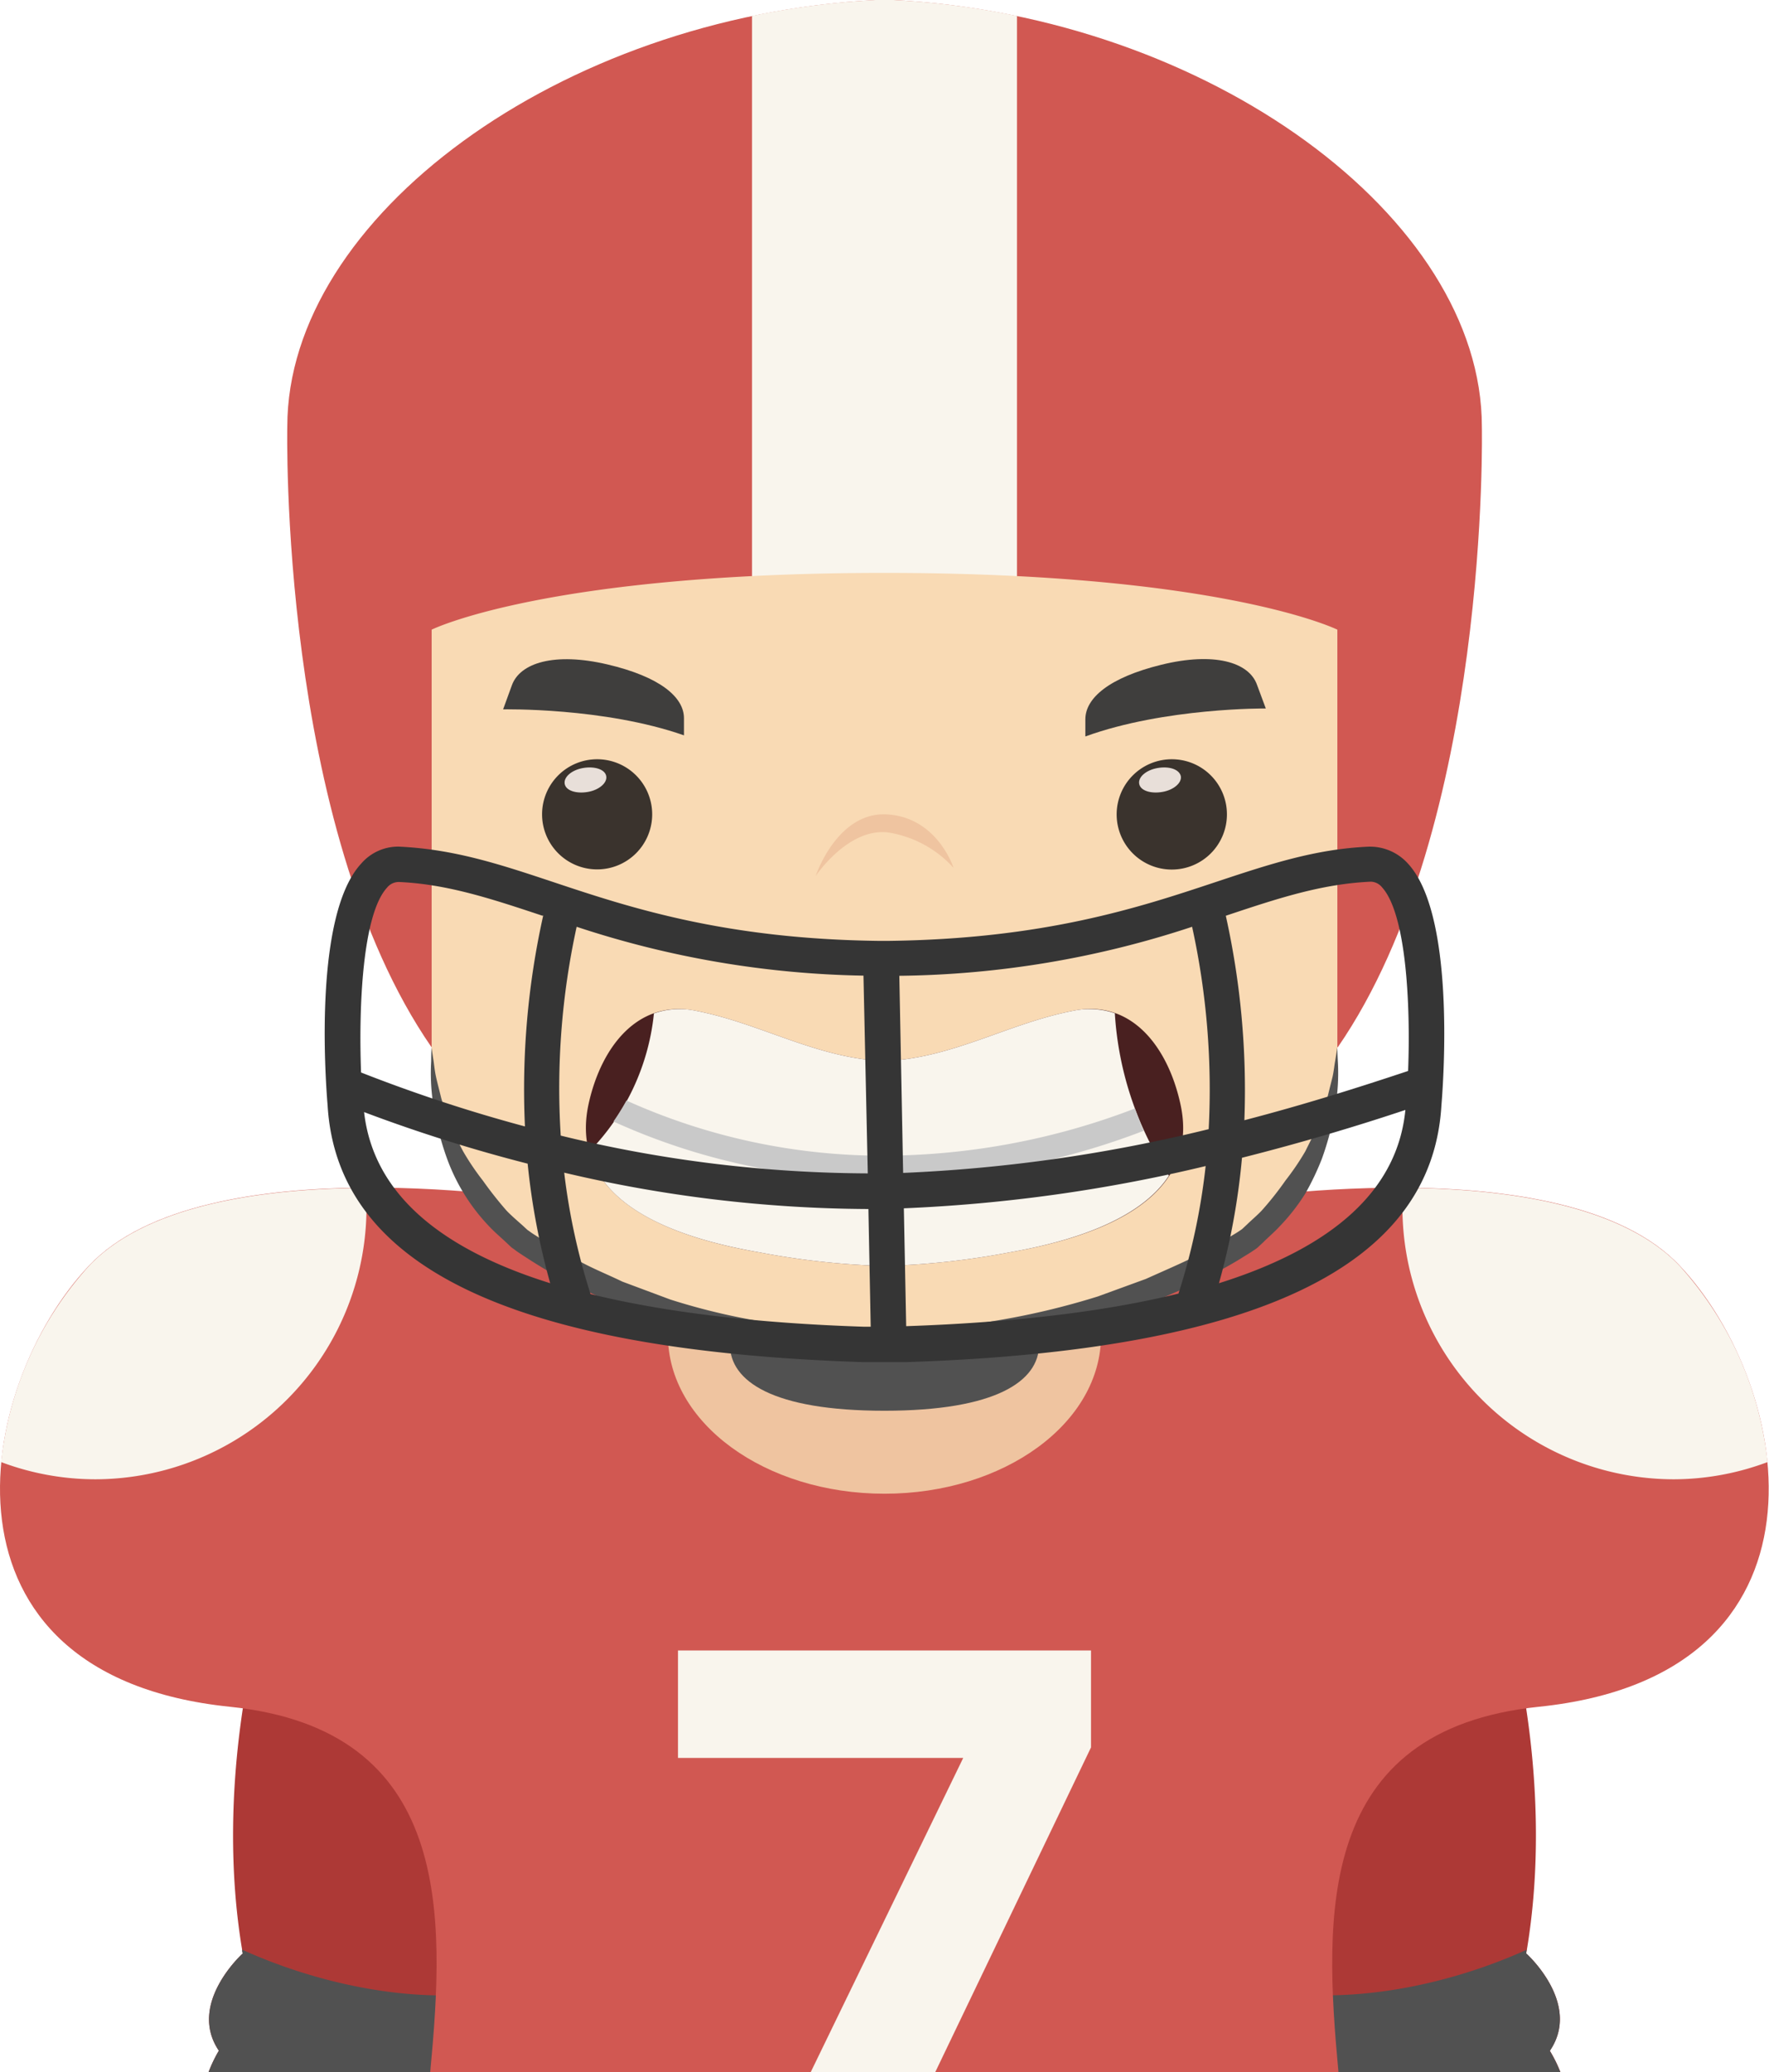 <svg xmlns="http://www.w3.org/2000/svg" viewBox="0 0 222.04 260"><defs><style>.cls-1{fill:#ad3936;}.cls-2{fill:#515151;}.cls-3{fill:#d15852;}.cls-4{fill:#f9f5ed;}.cls-5{fill:#efc4a0;}.cls-6{fill:#f9dab4;}.cls-7{fill:#492020;}.cls-8{fill:#c9c9c9;}.cls-9{fill:#353535;}.cls-10{fill:#3f3e3d;}.cls-11{fill:#3a332d;}.cls-12{fill:#e8dfd9;}</style></defs><title>资源 340</title><g id="图层_2" data-name="图层 2"><g id="Layer_1" data-name="Layer 1"><path class="cls-1" d="M32.69,203.7s-5.92,20-2.22,41.39c0,0-7,6.28-3,12.2A17.41,17.41,0,0,0,26.17,260H71.5C72,237,66,203.7,66,203.7Z"/><path class="cls-2" d="M30.4,244.62c0,.16,0,.31.07.47,0,0-7,6.28-3,12.2A17.41,17.41,0,0,0,26.17,260H71.5c.09-4.08,0-8.48-.28-13C59.41,253,42.67,250.18,30.4,244.62Z"/><path class="cls-1" d="M191.57,245.09c3.7-21.44-2.22-41.39-2.22-41.39H156.09S150,237,150.53,260h45.34a17.41,17.41,0,0,0-1.34-2.71C198.59,251.37,191.57,245.09,191.57,245.09Z"/><path class="cls-2" d="M191.57,245.09c0-.16,0-.31.07-.47-12.27,5.56-29,8.34-40.82,2.41-.25,4.49-.37,8.89-.28,13h45.33a17.41,17.41,0,0,0-1.34-2.71C198.59,251.37,191.57,245.09,191.57,245.09Z"/><path class="cls-3" d="M152.9,150.75l-4.07-.09-.15-1.63-37.66.81L73.36,149l-.15,1.63-4.07.09s-43.56-7.27-58,8.11-20.51,51.37,17.71,55.31c28,2.89,27,26.22,25.15,45.83H168c-1.82-19.61-2.84-42.94,25.16-45.83,38.21-3.94,32.15-39.92,17.7-55.31S152.9,150.75,152.9,150.75Z"/><polygon class="cls-4" points="85.1 220.56 120.9 220.56 101.75 260 117.38 260 136.94 219.24 136.94 207.08 85.1 207.08 85.1 220.56"/><path class="cls-4" d="M221.86,183.44a43.51,43.51,0,0,0-11-24.58c-7.28-7.75-22-9.75-34.72-9.82-.05.77-.11,1.55-.11,2.33a34.11,34.11,0,0,0,34,34.23A33.7,33.7,0,0,0,221.86,183.44Z"/><path class="cls-4" d="M11.14,158.86a43.51,43.51,0,0,0-11,24.58A33.7,33.7,0,0,0,12,185.6a34.11,34.11,0,0,0,34-34.23c0-.78-.07-1.56-.12-2.33C33.09,149.11,18.42,151.11,11.14,158.86Z"/><path class="cls-5" d="M138.2,167.55c0,11-12.17,19.86-27.18,19.86s-27.18-8.89-27.18-19.86S96,147.69,111,147.69,138.2,156.58,138.2,167.55Z"/><path class="cls-2" d="M91.62,168.7c0-4.59,5.42-5.35,19.4-5.35s19.4.76,19.4,5.35S125,177,111,177,91.62,173.3,91.62,168.7Z"/><path class="cls-3" d="M186,53.52C186,27.32,151.75,2.09,112.17,0h-2.3C70.28,2.09,36.06,27.32,36.06,53.52c0,0-1.1,50.1,18.11,77.88l55.92-.7H112l55.91.7C187.08,103.62,186,53.52,186,53.52Z"/><path class="cls-4" d="M127.65,2a102.05,102.05,0,0,0-15.48-2h-2.3A102.22,102.22,0,0,0,94.39,2V119.35h33.26Z"/><path class="cls-6" d="M156.86,155.4S139.09,168.13,111,168.62,65.18,155.4,65.18,155.4a31,31,0,0,1-11-24V79S68.55,71.88,111,71.88,167.86,79,167.86,79V131.4A31,31,0,0,1,156.86,155.4Z"/><path class="cls-7" d="M148.13,138.37c-1.57-7-6.09-13-13.34-11.57-8.24,1.58-15.08,5.94-23.77,6.34-8.69-.4-15.53-4.76-23.77-6.34-7.26-1.39-11.77,4.61-13.34,11.57-2.83,12.56,11.25,17,21.26,18.73a98.39,98.39,0,0,0,15.23,1.72v0l.62,0,.62,0v0a98.53,98.53,0,0,0,15.23-1.72C136.88,155.34,151,150.93,148.13,138.37Z"/><path class="cls-4" d="M139.93,127.13a9.83,9.83,0,0,0-5.14-.33c-8.24,1.58-15.08,5.94-23.77,6.34-8.69-.4-15.53-4.76-23.77-6.34a9.73,9.73,0,0,0-5.17.35,29,29,0,0,1-8.14,17.36c2.2,8,13.07,11.16,21.23,12.59a98.39,98.39,0,0,0,15.23,1.72v0l.62,0,.62,0v0a98.53,98.53,0,0,0,15.23-1.72c7-1.24,16.1-3.81,19.85-9.6A41.64,41.64,0,0,1,139.93,127.13Z"/><path class="cls-8" d="M142.45,139.08A88.74,88.74,0,0,1,111,145a78.3,78.3,0,0,1-32.37-6.92A30.38,30.38,0,0,1,77,140.71,81.26,81.26,0,0,0,111,148a91.44,91.44,0,0,0,32.54-6.12C143.15,141,142.8,140,142.45,139.08Z"/><path class="cls-2" d="M167.86,131.4s0,.6.06,1.71a26.18,26.18,0,0,1-.17,4.86,36.38,36.38,0,0,1-1.84,7.44,33.6,33.6,0,0,1-2.06,4.32,25.25,25.25,0,0,1-3.29,4.2c-.63.68-1.37,1.3-2.07,2l-.54.5-.13.12-.24.18-.3.2c-.38.26-.81.52-1.24.78-1.69,1.08-3.49,2-5.31,2.94s-3.82,1.73-5.8,2.62l-6.24,2.26a97.47,97.47,0,0,1-13.48,3.2l-3.51.61c-1.18.18-2.37.19-3.57.3l-7.26.49-7.07-.3a35,35,0,0,1-3.53-.22L96.71,169a84.79,84.79,0,0,1-13.57-3.17l-6.23-2.32c-2-.94-3.91-1.8-5.75-2.74s-3.59-2-5.23-3.07c-.41-.27-.82-.52-1.23-.83l-.31-.23a1.22,1.22,0,0,1-.25-.19l-.13-.12-.5-.47c-.68-.64-1.36-1.21-2-1.88a24.33,24.33,0,0,1-5.39-8.59A36.36,36.36,0,0,1,54.3,138a25.43,25.43,0,0,1-.18-4.86c0-1.11.05-1.71.05-1.71s.08.59.25,1.69c.08.55.14,1.23.31,2s.41,1.66.65,2.65a34.28,34.28,0,0,0,2.77,6.72,32.16,32.16,0,0,0,2.47,3.65,47,47,0,0,0,2.94,3.73c.58.61,1.29,1.22,2,1.85l.51.47.13.12c-.15-.13,0,0,0,0l.26.18c.34.26.74.5,1.13.75,1.52,1,3.25,1.94,5,2.92s3.65,1.73,5.53,2.64l6,2.24a81.2,81.2,0,0,0,13,3l3.36.54a33.34,33.34,0,0,0,3.49.23l7.08.3,6.87-.48c1.15-.11,2.31-.12,3.45-.29l3.39-.6a94.41,94.41,0,0,0,13.07-3.09l6-2.19c1.91-.86,3.79-1.67,5.59-2.53s3.51-1.8,5-2.78c.4-.24.78-.46,1.18-.73l.29-.2s.2-.14,0,0l.12-.11.48-.45c.63-.61,1.29-1.16,1.87-1.77a39.29,39.29,0,0,0,3-3.79,32.28,32.28,0,0,0,2.48-3.65c.61-1.24,1.23-2.41,1.68-3.54s.84-2.19,1.08-3.17l.66-2.64c.17-.78.23-1.47.33-2C167.77,132,167.86,131.4,167.86,131.4Z"/><path class="cls-9" d="M176.74,108.37a6.41,6.41,0,0,0-5-2.14h0c-6.69.3-12.47,2.22-19.16,4.44-9.59,3.19-21.54,7.16-41.23,7.38h-.9c-19.46-.22-31.4-4.18-41-7.38C62.77,108.45,57,106.53,50,106.22a6.14,6.14,0,0,0-4.68,2.15c-5.87,6.37-4.53,26.38-4.2,30.3,1.19,20.25,23.17,30.79,67.22,32.23.48,0,1,0,1.44,0h2.5c.47,0,1,0,1.44,0,44-1.43,66-12,67.2-32.18C181.25,134.77,182.57,114.71,176.74,108.37Zm-128.16,3a1.89,1.89,0,0,1,1.53-.71c6.08.28,11.58,2.11,17.94,4.22l.13,0a100.25,100.25,0,0,0-2.29,26.45,193.2,193.2,0,0,1-20.57-6.77C45,126.12,45.53,114.68,48.58,111.37Zm128.16,23c-6,2-13,4.22-20.55,6.18a100.83,100.83,0,0,0-2.33-25.65l.13-.05c6.37-2.12,11.87-3.95,18.06-4.23a1.87,1.87,0,0,1,1.43.72C176.48,114.65,177.07,125.92,176.74,134.4Zm-67.82,12.85a164.59,164.59,0,0,1-38.54-4.74,94.85,94.85,0,0,1,2-26.2,120.88,120.88,0,0,0,36,6.13Zm42.79-5.55a194.56,194.56,0,0,1-38.35,5.49l-.48-24.73a121,121,0,0,0,36.75-6.15A95.32,95.32,0,0,1,151.71,141.7ZM66.23,146A87.76,87.76,0,0,0,69.06,161c-14.42-4.5-22.25-11.67-23.36-21.47A194.52,194.52,0,0,0,66.23,146Zm4.59,1.13a168.78,168.78,0,0,0,37.92,4.56H109l.29,14.77h-.82c-13.68-.45-25.1-1.83-34.35-4.1A81.88,81.88,0,0,1,70.82,147.16Zm42.63,4.47a197,197,0,0,0,37.88-5.3,81.68,81.68,0,0,1-3.41,16q-13.8,3.39-34.18,4.09ZM153,161a86.82,86.82,0,0,0,2.89-15.74c7.57-1.91,14.52-4,20.51-6C175.43,149.15,167.59,156.42,153,161Z"/><path class="cls-10" d="M63.15,89s12.65-.26,22.7,3.26l0-2.15c0-2.64-3-5.2-9.62-6.75s-11-.21-12,2.67Z"/><path class="cls-11" d="M81.86,102.16A6.91,6.91,0,1,1,75,95.26,6.91,6.91,0,0,1,81.86,102.16Z"/><path class="cls-12" d="M76.09,97.36c.17.83-.86,1.75-2.3,2s-2.75-.15-2.91-1,.86-1.75,2.3-2S75.93,96.52,76.09,97.36Z"/><path class="cls-10" d="M158.88,88.89s-12.65-.12-22.65,3.51V90.25c0-2.64,2.94-5.23,9.55-6.85s11-.33,12,2.53Z"/><path class="cls-11" d="M154,102.16a6.92,6.92,0,1,1-6.91-6.9A6.91,6.91,0,0,1,154,102.16Z"/><path class="cls-12" d="M148.21,97.36c.17.83-.86,1.75-2.31,2s-2.74-.15-2.91-1,.86-1.75,2.31-2S148,96.52,148.21,97.36Z"/><path class="cls-5" d="M119.69,108.89s-2-6.31-8.31-6.71-9,7.73-9,7.73,4-6,9-5.48A14,14,0,0,1,119.69,108.89Z"/></g></g></svg>